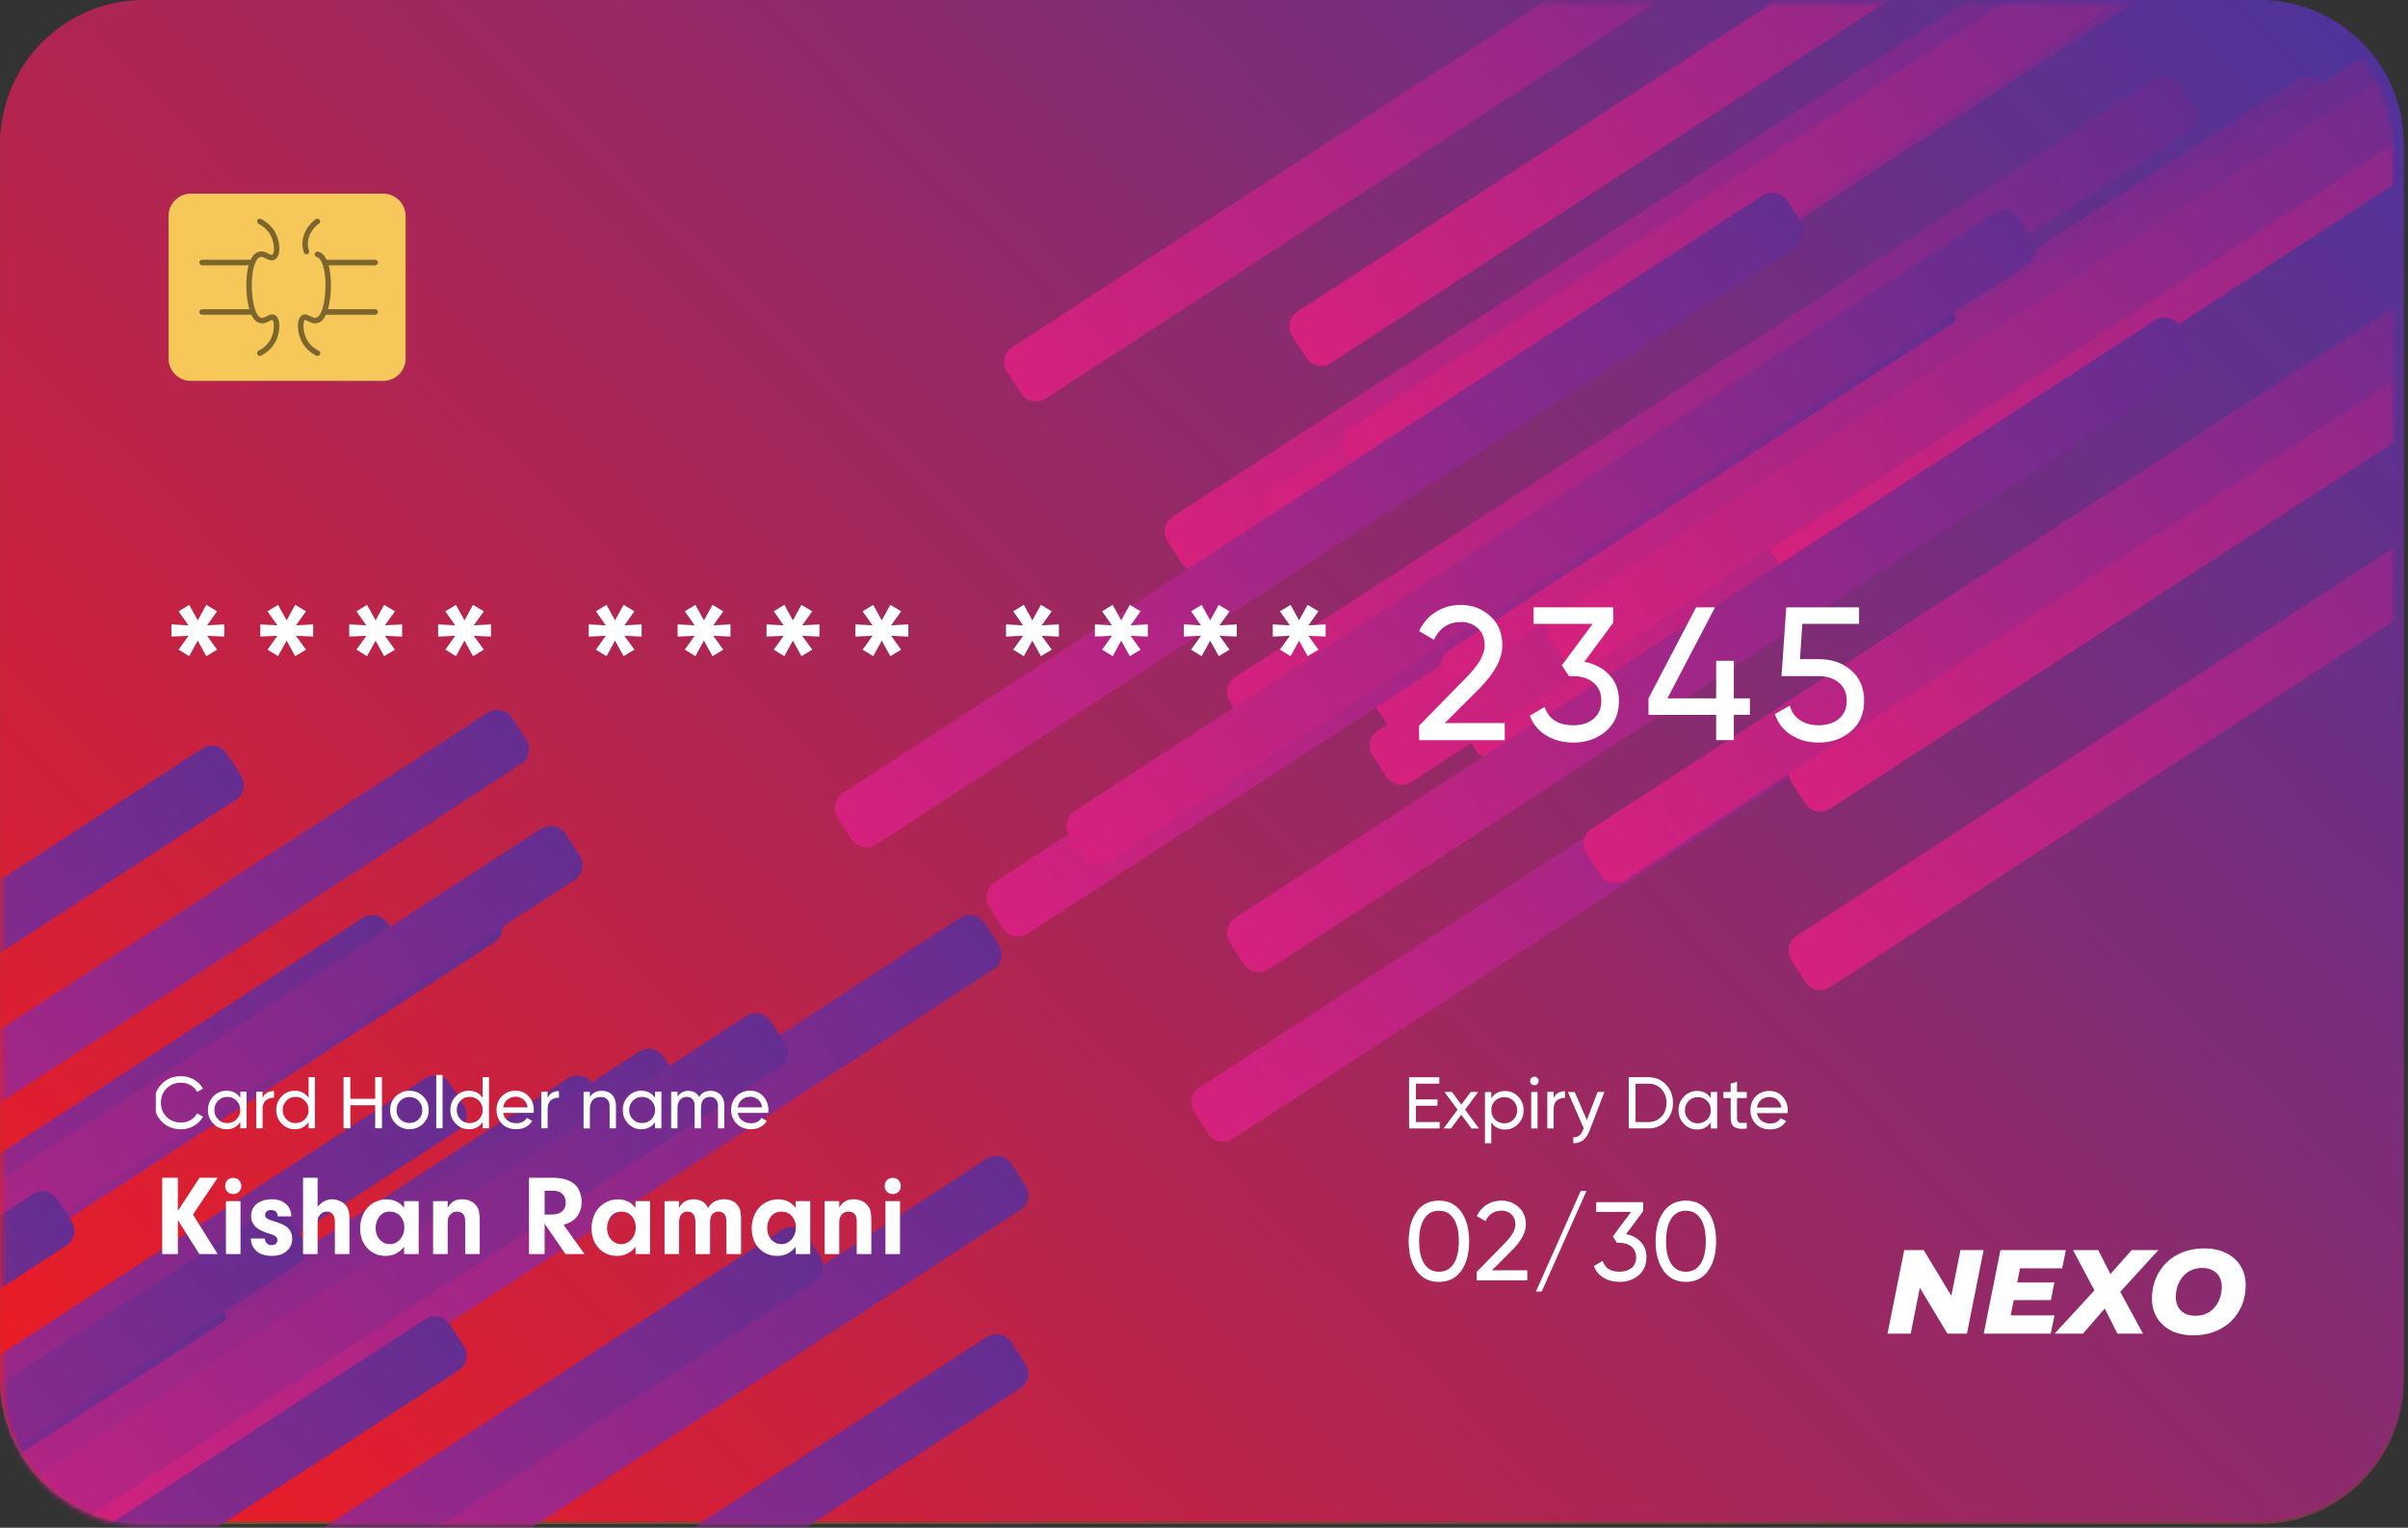 <svg width="484" height="307" viewBox="0 0 484 307" fill="none" xmlns="http://www.w3.org/2000/svg">
<rect x="0" y="0" width="484" height="307" fill="#333333" stroke="none"/>
<path opacity="0.35" d="M483.121 29.351V277.348C483.121 277.849 483.107 278.335 483.078 278.836C483.064 279.194 483.021 279.551 483.007 279.909C481.705 294.67 469.304 306.256 454.214 306.256H28.908C18.066 306.256 8.625 300.292 3.69 291.452C3.562 291.266 3.476 291.109 3.39 290.937C1.216 286.889 0 282.269 0 277.348V29.351C0 28.707 0.014 28.064 0.072 27.42C0.086 27.063 0.129 26.705 0.143 26.347C1.659 11.815 13.96 0.458 28.908 0.458H454.214C459.907 0.458 465.256 2.131 469.733 4.992C473.481 7.381 476.613 10.57 478.93 14.361C478.959 14.432 479.016 14.49 479.045 14.561C481.634 18.895 483.121 23.944 483.121 29.351Z" fill="url(#paint0_linear_41_211)"/>
<path d="M483.15 28.908V276.905C483.15 277.549 483.136 278.192 483.078 278.836C483.064 279.194 483.021 279.551 483.007 279.909C481.491 294.441 469.175 305.799 454.242 305.799H28.936C22.199 305.799 16.02 303.51 11.1 299.619C10.885 299.476 10.671 299.29 10.456 299.119C4.077 293.812 0.029 285.816 0.029 276.905V28.908C0.029 28.407 0.043 27.907 0.071 27.42C0.086 27.02 0.129 26.634 0.157 26.233C1.502 11.514 13.86 0 28.936 0H454.242C459.935 0 465.285 1.645 469.762 4.534C470.248 4.835 470.734 5.164 471.206 5.507C471.492 5.736 471.793 5.95 472.079 6.208C478.83 11.457 483.15 19.682 483.15 28.908Z" fill="url(#paint1_linear_41_211)"/>
<mask id="mask0_41_211" style="mask-type:alpha" maskUnits="userSpaceOnUse" x="0" y="0" width="481" height="307">
<path d="M480.976 29.537V277.778C480.976 278.422 480.962 279.066 480.905 279.711C480.89 280.069 480.848 280.427 480.833 280.785C479.325 295.331 467.074 306.7 452.219 306.7H29.129C22.427 306.7 16.28 304.409 11.385 300.514C11.172 300.371 10.958 300.185 10.745 300.013C4.399 294.701 0.372 286.698 0.372 277.778V29.537C0.372 29.036 0.386 28.535 0.414 28.048C0.429 27.647 0.471 27.26 0.5 26.86C1.837 12.127 14.131 0.601 29.129 0.601H452.219C457.882 0.601 463.204 2.247 467.657 5.139C468.141 5.44 468.625 5.769 469.094 6.113C469.379 6.342 469.678 6.557 469.962 6.815C476.679 12.069 480.976 20.302 480.976 29.537Z" fill="url(#paint2_linear_41_211)"/>
</mask>
<g mask="url(#mask0_41_211)">
<path d="M202.397 74.722L205.215 79.071C206.288 80.73 208.505 81.188 210.15 80.115L395.011 -39.965C396.67 -41.037 397.127 -43.254 396.055 -44.899L393.237 -49.248C392.164 -50.907 389.947 -51.365 388.302 -50.292L203.441 69.773C201.796 70.861 201.324 73.063 202.397 74.722Z" fill="url(#paint3_linear_41_211)"/>
<path d="M259.74 67.556L262.558 71.905C263.631 73.564 265.848 74.022 267.493 72.949L452.354 -47.145C454.013 -48.218 454.471 -50.435 453.398 -52.08L450.58 -56.428C449.508 -58.087 447.29 -58.545 445.646 -57.472L260.785 62.607C259.14 63.68 258.668 65.897 259.74 67.556Z" fill="url(#paint4_linear_41_211)"/>
<path d="M234.652 108.765L237.47 113.114C238.542 114.773 240.759 115.23 242.404 114.158L427.265 -5.922C428.924 -6.995 429.382 -9.212 428.309 -10.857L425.491 -15.205C424.419 -16.864 422.202 -17.322 420.557 -16.249L235.696 103.83C234.051 104.903 233.579 107.106 234.652 108.765Z" fill="url(#paint5_linear_41_211)"/>
<path d="M275.875 141.02L278.693 145.368C279.766 147.028 281.983 147.485 283.628 146.413L468.489 26.333C470.148 25.26 470.605 23.043 469.533 21.398L466.715 17.05C465.642 15.391 463.425 14.933 461.78 16.006L276.919 136.085C275.26 137.158 274.788 139.361 275.875 141.02Z" fill="url(#paint6_linear_41_211)"/>
<path d="M254.362 103.387L257.18 107.735C258.253 109.395 260.47 109.852 262.115 108.78L446.976 -11.3C448.635 -12.373 449.093 -14.59 448.02 -16.235L445.202 -20.583C444.13 -22.242 441.912 -22.7 440.268 -21.627L255.407 98.452C253.762 99.525 253.29 101.728 254.362 103.387Z" fill="url(#paint7_linear_41_211)"/>
<path d="M270.497 90.843L273.315 95.191C274.387 96.85 276.604 97.308 278.249 96.235L463.11 -23.844C464.769 -24.917 465.227 -27.134 464.154 -28.779L461.337 -33.127C460.264 -34.787 458.047 -35.244 456.402 -34.172L271.541 85.908C269.882 86.981 269.424 89.198 270.497 90.843Z" fill="url(#paint8_linear_41_211)"/>
<path d="M168.354 164.306L171.172 168.655C172.245 170.314 174.462 170.772 176.107 169.699L360.968 49.62C362.627 48.547 363.085 46.33 362.012 44.685L359.194 40.336C358.121 38.677 355.904 38.219 354.259 39.292L169.398 159.372C167.753 160.444 167.281 162.662 168.354 164.306Z" fill="url(#paint9_linear_41_211)"/>
<path d="M293.783 146.398L296.601 150.747C297.674 152.406 299.891 152.863 301.536 151.791L486.397 31.711C488.056 30.639 488.514 28.421 487.441 26.776L484.623 22.428C483.55 20.769 481.333 20.311 479.688 21.384L294.827 141.463C293.183 142.536 292.711 144.739 293.783 146.398Z" fill="url(#paint10_linear_41_211)"/>
<path d="M198.821 182.229L201.639 186.577C202.712 188.237 204.929 188.694 206.574 187.621L391.434 67.542C393.094 66.469 393.551 64.252 392.479 62.607L389.661 58.259C388.588 56.6 386.371 56.142 384.726 57.215L199.865 177.294C198.206 178.367 197.748 180.584 198.821 182.229Z" fill="url(#paint11_linear_41_211)"/>
<path d="M240.03 223.452L242.848 227.801C243.921 229.46 246.138 229.917 247.783 228.845L432.644 108.765C434.303 107.692 434.76 105.475 433.688 103.83L430.87 99.482C429.797 97.823 427.58 97.365 425.935 98.438L241.074 218.517C239.429 219.576 238.957 221.793 240.03 223.452Z" fill="url(#paint12_linear_41_211)"/>
<path d="M290.207 135.642L293.025 139.99C294.098 141.649 296.315 142.107 297.96 141.034L482.821 20.955C484.48 19.882 484.938 17.665 483.865 16.02L481.047 11.672C479.974 10.013 477.757 9.555 476.112 10.628L291.251 130.707C289.592 131.78 289.134 133.983 290.207 135.642Z" fill="url(#paint13_linear_41_211)"/>
<path d="M354.717 108.765L357.535 113.114C358.607 114.773 360.825 115.23 362.469 114.158L547.33 -5.922C548.99 -6.995 549.447 -9.212 548.374 -10.857L545.557 -15.205C544.484 -16.864 542.267 -17.322 540.622 -16.249L355.761 103.83C354.102 104.903 353.644 107.106 354.717 108.765Z" fill="url(#paint14_linear_41_211)"/>
<path d="M275.875 151.762L278.693 156.11C279.766 157.77 281.983 158.227 283.628 157.155L468.489 37.075C470.148 36.002 470.606 33.785 469.533 32.14L466.715 27.792C465.642 26.133 463.425 25.675 461.78 26.748L276.919 146.827C275.26 147.9 274.788 150.117 275.875 151.762Z" fill="url(#paint15_linear_41_211)"/>
<path d="M360.081 157.14L362.899 161.489C363.971 163.148 366.189 163.606 367.833 162.533L552.694 42.453C554.354 41.38 554.811 39.163 553.739 37.519L550.921 33.17C549.848 31.511 547.631 31.053 545.986 32.126L361.125 152.206C359.48 153.278 359.008 155.495 360.081 157.14Z" fill="url(#paint16_linear_41_211)"/>
<path d="M247.196 141.02L250.014 145.368C251.087 147.028 253.304 147.485 254.949 146.413L439.81 26.333C441.469 25.26 441.927 23.043 440.854 21.398L438.036 17.05C436.963 15.391 434.746 14.933 433.101 16.006L248.241 136.085C246.596 137.158 246.124 139.361 247.196 141.02Z" fill="url(#paint17_linear_41_211)"/>
<path d="M311.706 128.476L314.524 132.824C315.597 134.483 317.814 134.941 319.458 133.868L504.319 13.789C505.979 12.716 506.436 10.499 505.364 8.854L502.546 4.506C501.473 2.846 499.256 2.389 497.611 3.461L312.75 123.541C311.105 124.614 310.633 126.816 311.706 128.476Z" fill="url(#paint18_linear_41_211)"/>
<path d="M318.872 171.487L321.69 175.835C322.762 177.494 324.979 177.952 326.624 176.879L511.485 56.8C513.145 55.727 513.602 53.51 512.529 51.865L509.712 47.517C508.639 45.858 506.422 45.4 504.777 46.473L319.916 166.538C318.271 167.611 317.799 169.828 318.872 171.487Z" fill="url(#paint19_linear_41_211)"/>
<path d="M360.081 192.985L362.899 197.334C363.971 198.993 366.189 199.451 367.833 198.378L552.694 78.298C554.354 77.226 554.811 75.008 553.739 73.364L550.921 69.015C549.848 67.356 547.631 66.898 545.986 67.971L361.125 188.051C359.48 189.123 359.008 191.326 360.081 192.985Z" fill="url(#paint20_linear_41_211)"/>
<path d="M247.196 189.395L250.014 193.743C251.087 195.403 253.304 195.86 254.949 194.788L439.81 74.708C441.469 73.635 441.927 71.418 440.854 69.773L438.036 65.425C436.963 63.766 434.746 63.308 433.101 64.381L248.241 184.46C246.596 185.533 246.124 187.75 247.196 189.395Z" fill="url(#paint21_linear_41_211)"/>
<path d="M214.941 167.897L217.759 172.245C218.832 173.904 221.049 174.362 222.694 173.289L407.555 53.21C409.214 52.137 409.672 49.92 408.599 48.275L405.781 43.927C404.708 42.267 402.491 41.81 400.846 42.882L215.985 162.962C214.341 164.035 213.869 166.237 214.941 167.897Z" fill="url(#paint22_linear_41_211)"/>
<path d="M-145.225 275.418L-142.407 279.766C-141.335 281.425 -139.117 281.883 -137.473 280.81L47.388 160.731C49.048 159.658 49.505 157.441 48.432 155.796L45.615 151.447C44.542 149.788 42.325 149.331 40.68 150.403L-144.181 270.468C-145.84 271.541 -146.312 273.758 -145.225 275.418Z" fill="url(#paint23_linear_41_211)"/>
<path d="M-87.896 268.237L-85.078 272.585C-84.005 274.245 -81.788 274.702 -80.143 273.63L104.717 153.55C106.377 152.477 106.834 150.26 105.762 148.615L102.944 144.267C101.871 142.608 99.654 142.15 98.009 143.223L-86.838 263.302C-88.497 264.375 -88.969 266.592 -87.896 268.237Z" fill="url(#paint24_linear_41_211)"/>
<path d="M-112.97 309.46L-110.153 313.809C-109.08 315.468 -106.863 315.926 -105.218 314.853L79.643 194.773C81.302 193.701 81.76 191.484 80.687 189.839L77.869 185.49C76.797 183.831 74.579 183.373 72.935 184.446L-111.926 304.526C-113.586 305.598 -114.058 307.801 -112.97 309.46Z" fill="url(#paint25_linear_41_211)"/>
<path d="M-71.762 341.715L-68.944 346.063C-67.871 347.723 -65.654 348.18 -64.009 347.108L120.852 227.028C122.511 225.955 122.969 223.738 121.896 222.093L119.078 217.745C118.005 216.086 115.788 215.628 114.143 216.701L-70.717 336.78C-72.362 337.853 -72.834 340.056 -71.762 341.715Z" fill="url(#paint26_linear_41_211)"/>
<path d="M-93.26 304.082L-90.442 308.43C-89.369 310.09 -87.152 310.547 -85.507 309.475L99.353 189.395C101.013 188.322 101.47 186.105 100.398 184.46L97.58 180.112C96.507 178.453 94.29 177.995 92.645 179.068L-92.216 299.147C-93.875 300.22 -94.347 302.423 -93.26 304.082Z" fill="url(#paint27_linear_41_211)"/>
<path d="M-77.14 291.538L-74.322 295.886C-73.249 297.545 -71.032 298.003 -69.387 296.93L115.474 176.851C117.133 175.778 117.591 173.561 116.518 171.916L113.7 167.568C112.627 165.909 110.41 165.451 108.765 166.524L-76.096 286.603C-77.74 287.676 -78.212 289.879 -77.14 291.538Z" fill="url(#paint28_linear_41_211)"/>
<path d="M-179.282 365.002L-176.464 369.35C-175.392 371.009 -173.175 371.467 -171.53 370.394L13.331 250.315C14.991 249.242 15.448 247.025 14.375 245.38L11.558 241.031C10.485 239.372 8.268 238.915 6.623 239.987L-178.224 360.067C-179.883 361.14 -180.355 363.357 -179.282 365.002Z" fill="url(#paint29_linear_41_211)"/>
<path d="M-53.839 347.093L-51.021 351.442C-49.948 353.101 -47.731 353.559 -46.086 352.486L138.775 232.406C140.434 231.334 140.892 229.117 139.819 227.472L137.001 223.123C135.928 221.464 133.711 221.006 132.066 222.079L-52.795 342.144C-54.454 343.231 -54.912 345.434 -53.839 347.093Z" fill="url(#paint30_linear_41_211)"/>
<path d="M-148.815 382.924L-145.998 387.272C-144.925 388.932 -142.708 389.389 -141.063 388.317L43.798 268.237C45.457 267.164 45.915 264.947 44.842 263.302L42.024 258.954C40.952 257.295 38.734 256.837 37.09 257.91L-147.771 377.989C-149.416 379.062 -149.888 381.279 -148.815 382.924Z" fill="url(#paint31_linear_41_211)"/>
<path d="M-107.606 424.147L-104.789 428.496C-103.716 430.155 -101.499 430.613 -99.854 429.54L85.007 309.46C86.666 308.388 87.124 306.17 86.051 304.526L83.233 300.177C82.161 298.518 79.944 298.06 78.299 299.133L-106.548 419.198C-108.207 420.271 -108.679 422.488 -107.606 424.147Z" fill="url(#paint32_linear_41_211)"/>
<path d="M-57.429 336.337L-54.611 340.685C-53.538 342.345 -51.321 342.802 -49.676 341.729L135.184 221.65C136.844 220.577 137.301 218.36 136.229 216.715L133.411 212.367C132.338 210.708 130.121 210.25 128.476 211.323L-56.385 331.402C-58.03 332.475 -58.502 334.678 -57.429 336.337Z" fill="url(#paint33_linear_41_211)"/>
<path d="M7.081 309.46L9.898 313.809C10.971 315.468 13.188 315.926 14.833 314.853L199.694 194.773C201.353 193.701 201.811 191.484 200.738 189.839L197.92 185.49C196.848 183.831 194.631 183.373 192.986 184.446L8.125 304.526C6.48 305.598 6.008 307.801 7.081 309.46Z" fill="url(#paint34_linear_41_211)"/>
<path d="M-71.761 352.457L-68.944 356.806C-67.871 358.465 -65.654 358.922 -64.009 357.85L120.852 237.77C122.511 236.697 122.969 234.48 121.896 232.835L119.078 228.487C118.006 226.828 115.788 226.37 114.144 227.443L-70.717 347.522C-72.362 348.595 -72.834 350.812 -71.761 352.457Z" fill="url(#paint35_linear_41_211)"/>
<path d="M12.459 357.835L15.277 362.184C16.349 363.843 18.567 364.301 20.212 363.228L205.072 243.148C206.732 242.076 207.189 239.859 206.117 238.214L203.299 233.865C202.226 232.206 200.009 231.748 198.364 232.821L13.503 352.901C11.858 353.973 11.386 356.19 12.459 357.835Z" fill="url(#paint36_linear_41_211)"/>
<path d="M-100.44 341.715L-97.623 346.063C-96.55 347.723 -94.333 348.18 -92.688 347.108L92.173 227.028C93.832 225.955 94.29 223.738 93.217 222.093L90.399 217.745C89.327 216.086 87.109 215.628 85.465 216.701L-99.382 336.78C-101.041 337.853 -101.513 340.056 -100.44 341.715Z" fill="url(#paint37_linear_41_211)"/>
<path d="M-35.931 329.171L-33.113 333.519C-32.04 335.178 -29.823 335.636 -28.178 334.563L156.683 214.484C158.342 213.411 158.8 211.194 157.727 209.549L154.909 205.201C153.837 203.542 151.619 203.084 149.975 204.157L-34.886 324.236C-36.531 325.309 -37.003 327.512 -35.931 329.171Z" fill="url(#paint38_linear_41_211)"/>
<path d="M-28.75 372.168L-25.933 376.516C-24.86 378.175 -22.643 378.633 -20.998 377.56L163.863 257.481C165.522 256.408 165.98 254.191 164.907 252.546L162.089 248.198C161.017 246.538 158.8 246.081 157.155 247.153L-27.706 367.233C-29.365 368.306 -29.837 370.523 -28.75 372.168Z" fill="url(#paint39_linear_41_211)"/>
<path d="M12.459 393.68L15.277 398.029C16.349 399.688 18.567 400.146 20.212 399.073L205.072 278.993C206.732 277.921 207.189 275.704 206.117 274.059L203.299 269.71C202.226 268.051 200.009 267.593 198.364 268.666L13.503 388.746C11.858 389.818 11.386 392.021 12.459 393.68Z" fill="url(#paint40_linear_41_211)"/>
<path d="M-100.44 390.09L-97.623 394.439C-96.55 396.098 -94.333 396.555 -92.688 395.483L92.173 275.403C93.832 274.33 94.29 272.113 93.217 270.468L90.399 266.12C89.327 264.461 87.109 264.003 85.465 265.076L-99.382 385.155C-101.041 386.228 -101.513 388.445 -100.44 390.09Z" fill="url(#paint41_linear_41_211)"/>
<path d="M-132.695 368.592L-129.877 372.94C-128.804 374.599 -126.587 375.057 -124.942 373.984L59.918 253.905C61.578 252.832 62.035 250.615 60.963 248.97L58.145 244.622C57.072 242.963 54.855 242.505 53.21 243.578L-131.637 363.657C-133.296 364.73 -133.768 366.933 -132.695 368.592Z" fill="url(#paint42_linear_41_211)"/>
</g>
<g clip-path="url(#clip0_41_211)">
<path d="M45.082 125.474V127.92L41.621 127.763L43.637 130.552L41.463 131.854L39.747 128.735L38.03 131.854L35.899 130.552L37.887 127.763L34.454 127.92V125.474L37.887 125.66L35.899 122.842L38.03 121.541L39.747 124.659L41.463 121.541L43.637 122.842L41.621 125.66L45.082 125.474Z" fill="white"/>
<path d="M62.947 125.474V127.92L59.486 127.763L61.503 130.552L59.328 131.854L57.612 128.735L55.896 131.854L53.764 130.552L55.753 127.763L52.32 127.92V125.474L55.753 125.66L53.764 122.842L55.896 121.541L57.612 124.659L59.328 121.541L61.503 122.842L59.486 125.66L62.947 125.474Z" fill="white"/>
<path d="M80.827 125.474V127.92L77.365 127.763L79.382 130.552L77.208 131.854L75.492 128.735L73.775 131.854L71.644 130.552L73.632 127.763L70.199 127.92V125.474L73.632 125.66L71.644 122.842L73.775 121.541L75.492 124.659L77.208 121.541L79.382 122.842L77.365 125.66L80.827 125.474Z" fill="white"/>
<path d="M98.692 125.474V127.92L95.231 127.763L97.248 130.552L95.073 131.854L93.357 128.735L91.641 131.854L89.509 130.552L91.498 127.763L88.065 127.92V125.474L91.498 125.66L89.509 122.842L91.641 121.541L93.357 124.659L95.073 121.541L97.248 122.842L95.231 125.66L98.692 125.474Z" fill="white"/>
<path d="M128.959 125.474V127.92L125.497 127.763L127.514 130.552L125.34 131.854L123.624 128.735L121.907 131.854L119.776 130.552L121.764 127.763L118.331 127.92V125.474L121.764 125.66L119.776 122.842L121.907 121.541L123.624 124.659L125.34 121.541L127.514 122.842L125.497 125.66L128.959 125.474Z" fill="white"/>
<path d="M146.824 125.474V127.92L143.363 127.763L145.379 130.552L143.205 131.854L141.489 128.735L139.772 131.854L137.641 130.552L139.629 127.763L136.197 127.92V125.474L139.629 125.66L137.641 122.842L139.772 121.541L141.489 124.659L143.205 121.541L145.379 122.842L143.363 125.66L146.824 125.474Z" fill="white"/>
<path d="M164.704 125.474V127.92L161.242 127.763L163.259 130.552L161.085 131.854L159.369 128.735L157.652 131.854L155.521 130.552L157.509 127.763L154.076 127.92V125.474L157.509 125.66L155.521 122.842L157.652 121.541L159.369 124.659L161.085 121.541L163.259 122.842L161.242 125.66L164.704 125.474Z" fill="white"/>
<path d="M182.569 125.474V127.92L179.108 127.763L181.124 130.552L178.95 131.854L177.234 128.735L175.517 131.854L173.386 130.552L175.374 127.763L171.941 127.92V125.474L175.374 125.66L173.386 122.842L175.517 121.541L177.234 124.659L178.95 121.541L181.124 122.842L179.108 125.66L182.569 125.474Z" fill="white"/>
<path d="M212.836 125.474V127.92L209.374 127.763L211.391 130.552L209.217 131.854L207.5 128.735L205.784 131.854L203.653 130.552L205.641 127.763L202.208 127.92V125.474L205.641 125.66L203.653 122.842L205.784 121.541L207.5 124.659L209.217 121.541L211.391 122.842L209.374 125.66L212.836 125.474Z" fill="white"/>
<path d="M230.701 125.474V127.92L227.24 127.763L229.256 130.552L227.082 131.854L225.366 128.735L223.649 131.854L221.518 130.552L223.506 127.763L220.073 127.92V125.474L223.506 125.66L221.518 122.842L223.649 121.541L225.366 124.659L227.082 121.541L229.256 122.842L227.24 125.66L230.701 125.474Z" fill="white"/>
<path d="M248.581 125.474V127.92L245.119 127.763L247.136 130.552L244.962 131.854L243.245 128.735L241.529 131.854L239.398 130.552L241.386 127.763L237.953 127.92V125.474L241.386 125.66L239.398 122.842L241.529 121.541L243.245 124.659L244.962 121.541L247.136 122.842L245.119 125.66L248.581 125.474Z" fill="white"/>
<path d="M266.446 125.474V127.92L262.984 127.763L265.001 130.552L262.827 131.854L261.111 128.735L259.394 131.854L257.263 130.552L259.251 127.763L255.818 127.92V125.474L259.251 125.66L257.263 122.842L259.394 121.541L261.111 124.659L262.827 121.541L265.001 122.842L262.984 125.66L266.446 125.474Z" fill="white"/>
<path d="M285.227 148.718V145.828L294.639 136.23C297.156 133.713 298.415 131.553 298.415 129.751C298.415 128.249 297.957 127.076 297.042 126.246C296.126 125.403 295.01 124.988 293.694 124.988C291.177 124.988 289.346 126.175 288.202 128.564L285.227 126.804C286.071 125.074 287.229 123.772 288.717 122.885C290.204 121.998 291.849 121.555 293.652 121.555C295.883 121.555 297.828 122.284 299.487 123.758C301.147 125.231 301.962 127.219 301.962 129.708C301.962 132.397 300.374 135.344 297.199 138.519L290.39 145.299H302.448V148.732H285.227V148.718Z" fill="white"/>
<path d="M318.454 132.984C320.485 133.37 322.159 134.242 323.46 135.615C324.762 136.989 325.406 138.734 325.406 140.836C325.406 143.425 324.519 145.471 322.731 146.973C320.943 148.474 318.797 149.218 316.251 149.218C314.22 149.218 312.418 148.76 310.845 147.831C309.271 146.901 308.156 145.571 307.498 143.811L310.473 142.052C311.259 144.512 313.19 145.742 316.266 145.742C317.911 145.742 319.255 145.313 320.299 144.441C321.344 143.583 321.858 142.367 321.858 140.822C321.858 139.277 321.344 138.061 320.299 137.189C319.255 136.316 317.911 135.873 316.266 135.873H315.35L313.934 133.699L320.113 125.36H308.256V122.041H324.261L324.247 125.145L318.454 132.984Z" fill="white"/>
<path d="M351.725 140.336V143.654H348.492V148.718H344.945V143.654H331.342V140.336L340.911 122.041H344.716L335.147 140.336H344.945V132.783H348.492V140.336H351.725Z" fill="white"/>
<path d="M365.671 132.454C368.188 132.454 370.319 133.198 372.064 134.686C373.809 136.173 374.682 138.219 374.682 140.836C374.682 143.425 373.795 145.471 372.021 146.973C370.248 148.474 368.088 149.218 365.542 149.218C363.511 149.218 361.694 148.732 360.092 147.745C358.49 146.772 357.375 145.356 356.745 143.497L359.749 141.78C360.107 143.082 360.793 144.055 361.809 144.727C362.824 145.399 364.069 145.742 365.542 145.742C367.215 145.742 368.574 145.313 369.618 144.441C370.663 143.583 371.178 142.367 371.178 140.822C371.178 139.277 370.663 138.061 369.618 137.189C368.574 136.316 367.244 135.873 365.613 135.873H358.075L359.034 122.041H373.666V125.36H362.266L361.794 132.454H365.671Z" fill="white"/>
<path d="M36.378 226.928C34.819 226.928 33.532 226.413 32.516 225.383C31.501 224.353 31 223.095 31 221.593C31 220.091 31.501 218.832 32.516 217.802C33.532 216.772 34.819 216.257 36.378 216.257C37.322 216.257 38.181 216.486 38.967 216.93C39.754 217.387 40.369 217.988 40.812 218.746L39.625 219.433C39.325 218.861 38.896 218.417 38.309 218.074C37.723 217.731 37.079 217.573 36.378 217.573C35.191 217.573 34.218 217.96 33.475 218.718C32.731 219.476 32.345 220.434 32.345 221.578C32.345 222.708 32.717 223.667 33.475 224.425C34.218 225.183 35.191 225.569 36.378 225.569C37.079 225.569 37.723 225.397 38.309 225.069C38.896 224.725 39.325 224.282 39.625 223.724L40.812 224.396C40.383 225.154 39.768 225.769 38.982 226.227C38.195 226.699 37.322 226.928 36.378 226.928Z" fill="white"/>
<path d="M48.293 219.376H49.566V226.728H48.293V225.469C47.65 226.442 46.734 226.928 45.518 226.928C44.489 226.928 43.616 226.556 42.886 225.798C42.157 225.054 41.799 224.139 41.799 223.052C41.799 221.965 42.157 221.063 42.886 220.305C43.616 219.562 44.489 219.175 45.518 219.175C46.734 219.175 47.664 219.662 48.293 220.634V219.376ZM45.676 225.684C46.419 225.684 47.049 225.426 47.55 224.925C48.05 224.425 48.293 223.795 48.293 223.052C48.293 222.308 48.05 221.679 47.55 221.178C47.049 220.677 46.434 220.42 45.676 220.42C44.946 220.42 44.317 220.677 43.831 221.178C43.344 221.679 43.087 222.308 43.087 223.052C43.087 223.795 43.33 224.425 43.831 224.925C44.317 225.44 44.932 225.684 45.676 225.684Z" fill="white"/>
<path d="M52.785 220.62C53.199 219.705 53.972 219.247 55.073 219.247V220.591C54.444 220.563 53.9 220.735 53.457 221.092C53.014 221.45 52.785 222.036 52.785 222.837V226.728H51.512V219.376H52.785V220.62Z" fill="white"/>
<path d="M62.025 216.443H63.298V226.728H62.025V225.469C61.381 226.442 60.466 226.928 59.25 226.928C58.22 226.928 57.347 226.556 56.618 225.798C55.889 225.054 55.531 224.139 55.531 223.052C55.531 221.965 55.889 221.063 56.618 220.305C57.347 219.562 58.22 219.175 59.25 219.175C60.466 219.175 61.395 219.662 62.025 220.634V216.443ZM59.407 225.684C60.151 225.684 60.78 225.426 61.281 224.925C61.782 224.425 62.025 223.795 62.025 223.052C62.025 222.308 61.782 221.679 61.281 221.178C60.78 220.677 60.165 220.42 59.407 220.42C58.678 220.42 58.048 220.677 57.562 221.178C57.076 221.679 56.818 222.308 56.818 223.052C56.818 223.795 57.061 224.425 57.562 224.925C58.048 225.44 58.663 225.684 59.407 225.684Z" fill="white"/>
<path d="M75.413 216.443H76.772V226.728H75.413V222.093H70.421V226.728H69.048V216.443H70.421V220.806H75.413V216.443Z" fill="white"/>
<path d="M85.04 225.798C84.281 226.542 83.366 226.914 82.293 226.914C81.22 226.914 80.305 226.542 79.547 225.798C78.789 225.054 78.417 224.139 78.417 223.052C78.417 221.965 78.789 221.049 79.547 220.305C80.305 219.562 81.206 219.19 82.293 219.19C83.38 219.19 84.281 219.562 85.04 220.305C85.798 221.049 86.169 221.965 86.169 223.052C86.169 224.139 85.798 225.054 85.04 225.798ZM82.293 225.669C83.023 225.669 83.652 225.426 84.138 224.925C84.639 224.425 84.882 223.81 84.882 223.066C84.882 222.322 84.639 221.693 84.138 221.192C83.638 220.692 83.023 220.448 82.293 220.448C81.564 220.448 80.949 220.692 80.448 221.192C79.947 221.693 79.704 222.322 79.704 223.066C79.704 223.81 79.947 224.439 80.448 224.925C80.949 225.426 81.564 225.669 82.293 225.669Z" fill="white"/>
<path d="M87.686 226.728V216H88.959V226.728H87.686Z" fill="white"/>
<path d="M97.012 216.443H98.285V226.728H97.012V225.469C96.368 226.442 95.453 226.928 94.237 226.928C93.207 226.928 92.334 226.556 91.605 225.798C90.875 225.054 90.518 224.139 90.518 223.052C90.518 221.965 90.875 221.063 91.605 220.305C92.334 219.562 93.207 219.175 94.237 219.175C95.453 219.175 96.382 219.662 97.012 220.634V216.443ZM94.394 225.684C95.138 225.684 95.767 225.426 96.268 224.925C96.769 224.425 97.012 223.795 97.012 223.052C97.012 222.308 96.769 221.679 96.268 221.178C95.767 220.677 95.152 220.42 94.394 220.42C93.665 220.42 93.035 220.677 92.549 221.178C92.063 221.679 91.805 222.308 91.805 223.052C91.805 223.795 92.048 224.425 92.549 224.925C93.035 225.44 93.65 225.684 94.394 225.684Z" fill="white"/>
<path d="M101.117 223.638C101.246 224.296 101.546 224.811 102.018 225.169C102.49 225.526 103.076 225.712 103.777 225.712C104.75 225.712 105.451 225.355 105.894 224.639L106.981 225.254C106.266 226.356 105.193 226.914 103.749 226.914C102.576 226.914 101.632 226.556 100.902 225.812C100.173 225.069 99.801 224.153 99.801 223.037C99.801 221.936 100.158 221.006 100.874 220.277C101.589 219.547 102.519 219.175 103.649 219.175C104.721 219.175 105.608 219.562 106.28 220.32C106.967 221.078 107.296 221.993 107.296 223.066C107.296 223.252 107.282 223.438 107.253 223.638H101.117ZM103.663 220.391C102.976 220.391 102.404 220.591 101.961 220.978C101.517 221.364 101.231 221.879 101.131 222.522H106.037C105.923 221.822 105.651 221.292 105.208 220.935C104.764 220.577 104.249 220.391 103.663 220.391Z" fill="white"/>
<path d="M110.071 220.62C110.486 219.705 111.258 219.247 112.36 219.247V220.591C111.73 220.563 111.187 220.735 110.743 221.092C110.3 221.45 110.071 222.036 110.071 222.837V226.728H108.798V219.376H110.071V220.62Z" fill="white"/>
<path d="M120.956 219.19C121.814 219.19 122.515 219.461 123.03 220.005C123.545 220.549 123.802 221.292 123.802 222.222V226.742H122.529V222.308C122.529 221.707 122.372 221.249 122.043 220.92C121.714 220.591 121.271 220.434 120.699 220.434C120.055 220.434 119.554 220.634 119.154 221.035C118.768 221.435 118.567 222.036 118.567 222.866V226.756H117.294V219.404H118.567V220.463C119.097 219.605 119.883 219.19 120.956 219.19Z" fill="white"/>
<path d="M131.669 219.376H132.943V226.728H131.669V225.469C131.026 226.442 130.11 226.928 128.895 226.928C127.865 226.928 126.992 226.556 126.263 225.798C125.533 225.054 125.176 224.139 125.176 223.052C125.176 221.965 125.533 221.063 126.263 220.305C126.992 219.562 127.865 219.175 128.895 219.175C130.11 219.175 131.04 219.662 131.669 220.634V219.376ZM129.052 225.684C129.796 225.684 130.425 225.426 130.926 224.925C131.426 224.425 131.669 223.795 131.669 223.052C131.669 222.308 131.426 221.679 130.926 221.178C130.425 220.677 129.81 220.42 129.052 220.42C128.322 220.42 127.693 220.677 127.207 221.178C126.72 221.679 126.463 222.308 126.463 223.052C126.463 223.795 126.706 224.425 127.207 224.925C127.707 225.44 128.322 225.684 129.052 225.684Z" fill="white"/>
<path d="M142.826 219.19C143.656 219.19 144.314 219.461 144.829 219.991C145.344 220.52 145.587 221.249 145.587 222.165V226.742H144.314V222.208C144.314 221.636 144.171 221.192 143.871 220.892C143.57 220.577 143.184 220.42 142.698 220.42C142.154 220.42 141.711 220.606 141.382 220.963C141.053 221.321 140.895 221.893 140.895 222.651V226.742H139.622V222.208C139.622 221.636 139.479 221.192 139.208 220.892C138.921 220.577 138.55 220.42 138.063 220.42C137.52 220.42 137.076 220.606 136.719 220.978C136.361 221.35 136.175 221.907 136.175 222.651V226.742H134.902V219.39H136.175V220.377C136.676 219.59 137.405 219.204 138.364 219.204C139.351 219.204 140.08 219.619 140.523 220.448C141.024 219.605 141.796 219.19 142.826 219.19Z" fill="white"/>
<path d="M148.276 223.638C148.405 224.296 148.705 224.811 149.177 225.169C149.649 225.526 150.236 225.712 150.937 225.712C151.909 225.712 152.61 225.355 153.054 224.639L154.141 225.254C153.425 226.356 152.353 226.914 150.908 226.914C149.735 226.914 148.791 226.556 148.062 225.812C147.332 225.069 146.96 224.153 146.96 223.037C146.96 221.936 147.318 221.006 148.033 220.277C148.748 219.547 149.678 219.175 150.808 219.175C151.881 219.175 152.767 219.562 153.44 220.32C154.126 221.078 154.455 221.993 154.455 223.066C154.455 223.252 154.441 223.438 154.412 223.638H148.276ZM150.808 220.391C150.121 220.391 149.549 220.591 149.106 220.978C148.662 221.364 148.376 221.879 148.276 222.522H153.182C153.068 221.822 152.796 221.292 152.353 220.935C151.909 220.577 151.394 220.391 150.808 220.391Z" fill="white"/>
<path d="M284.597 225.471H289.375V226.759H283.224V216.474H289.303V217.762H284.597V220.923H288.931V222.196H284.597V225.471Z" fill="white"/>
<path d="M297.27 226.773H295.769L293.709 223.998L291.649 226.773H290.147L292.965 222.982L290.319 219.421H291.835L293.723 221.967L295.625 219.421H297.127L294.481 222.982L297.27 226.773Z" fill="white"/>
<path d="M302.52 219.235C303.55 219.235 304.422 219.607 305.152 220.365C305.881 221.123 306.239 222.024 306.239 223.111C306.239 224.198 305.881 225.099 305.152 225.857C304.422 226.601 303.55 226.987 302.52 226.987C301.304 226.987 300.374 226.501 299.745 225.528V229.734H298.472V219.449H299.745V220.708C300.374 219.721 301.304 219.235 302.52 219.235ZM302.363 225.729C303.092 225.729 303.721 225.471 304.208 224.971C304.708 224.47 304.951 223.841 304.951 223.097C304.951 222.353 304.708 221.724 304.208 221.223C303.707 220.722 303.092 220.465 302.363 220.465C301.619 220.465 300.989 220.722 300.489 221.223C299.988 221.724 299.745 222.353 299.745 223.097C299.745 223.841 299.988 224.47 300.489 224.971C300.989 225.471 301.619 225.729 302.363 225.729Z" fill="white"/>
<path d="M308.413 218.076C308.17 218.076 307.955 217.99 307.798 217.833C307.626 217.661 307.555 217.461 307.555 217.232C307.555 216.989 307.641 216.789 307.798 216.617C307.97 216.446 308.17 216.36 308.413 216.36C308.642 216.36 308.842 216.446 309.014 216.617C309.185 216.789 309.257 216.989 309.257 217.232C309.257 217.461 309.171 217.661 309.014 217.833C308.856 218.005 308.656 218.076 308.413 218.076ZM307.769 226.773V219.421H309.042V226.773H307.769Z" fill="white"/>
<path d="M312.275 220.651C312.69 219.735 313.462 219.278 314.564 219.278V220.622C313.934 220.594 313.391 220.765 312.947 221.123C312.504 221.48 312.275 222.067 312.275 222.868V226.759H311.002V219.406H312.275V220.651Z" fill="white"/>
<path d="M321.115 219.421H322.488L319.484 227.231C319.169 228.06 318.726 228.704 318.168 229.133C317.61 229.562 316.952 229.762 316.223 229.719V228.532C317.124 228.604 317.782 228.103 318.197 227.03L318.34 226.759L315.136 219.435H316.509L318.955 225.071L321.115 219.421Z" fill="white"/>
<path d="M331.385 216.474C332.786 216.474 333.945 216.975 334.875 217.962C335.805 218.949 336.262 220.179 336.262 221.609C336.262 223.054 335.805 224.27 334.875 225.257C333.945 226.244 332.786 226.744 331.385 226.744H327.365V216.46H331.385V216.474ZM331.385 225.471C332.429 225.471 333.287 225.099 333.959 224.37C334.632 223.64 334.961 222.711 334.961 221.623C334.961 220.522 334.632 219.607 333.959 218.877C333.287 218.148 332.429 217.776 331.385 217.776H328.738V225.485H331.385V225.471Z" fill="white"/>
<path d="M343.872 219.421H345.145V226.773H343.872V225.514C343.228 226.487 342.313 226.973 341.097 226.973C340.067 226.973 339.194 226.601 338.465 225.843C337.736 225.099 337.378 224.184 337.378 223.097C337.378 222.01 337.736 221.109 338.465 220.35C339.194 219.607 340.067 219.22 341.097 219.22C342.313 219.22 343.242 219.707 343.872 220.679V219.421ZM341.254 225.729C341.998 225.729 342.627 225.471 343.128 224.971C343.629 224.47 343.872 223.841 343.872 223.097C343.872 222.353 343.629 221.724 343.128 221.223C342.627 220.722 342.012 220.465 341.254 220.465C340.525 220.465 339.895 220.722 339.409 221.223C338.923 221.724 338.665 222.353 338.665 223.097C338.665 223.841 338.908 224.47 339.409 224.971C339.91 225.471 340.525 225.729 341.254 225.729Z" fill="white"/>
<path d="M351.095 220.651H349.136V224.642C349.136 224.999 349.207 225.257 349.35 225.414C349.493 225.571 349.708 225.643 350.008 225.657C350.308 225.657 350.666 225.657 351.095 225.629V226.773C349.979 226.916 349.164 226.83 348.635 226.501C348.12 226.172 347.863 225.557 347.863 224.642V220.651H346.404V219.421H347.863V217.747L349.136 217.361V219.421H351.095V220.651Z" fill="white"/>
<path d="M353.141 223.683C353.269 224.341 353.57 224.856 354.042 225.214C354.514 225.571 355.1 225.757 355.801 225.757C356.774 225.757 357.475 225.4 357.918 224.684L359.005 225.3C358.29 226.401 357.217 226.959 355.772 226.959C354.6 226.959 353.656 226.601 352.926 225.857C352.197 225.114 351.825 224.198 351.825 223.082C351.825 221.981 352.182 221.051 352.897 220.322C353.613 219.592 354.542 219.22 355.672 219.22C356.745 219.22 357.632 219.607 358.304 220.365C358.991 221.123 359.32 222.038 359.32 223.111C359.32 223.297 359.306 223.483 359.277 223.683H353.141ZM355.672 220.436C354.986 220.436 354.414 220.637 353.97 221.023C353.527 221.409 353.241 221.924 353.141 222.568H358.047C357.932 221.867 357.661 221.337 357.217 220.98C356.788 220.622 356.273 220.436 355.672 220.436Z" fill="white"/>
<path d="M293.694 255.366C292.636 256.853 291.134 257.597 289.217 257.597C287.301 257.597 285.813 256.853 284.74 255.366C283.682 253.878 283.138 251.904 283.138 249.43C283.138 246.955 283.668 244.981 284.74 243.494C285.799 242.006 287.301 241.262 289.217 241.262C291.134 241.262 292.622 242.006 293.694 243.494C294.753 244.981 295.297 246.955 295.297 249.43C295.297 251.904 294.753 253.878 293.694 255.366ZM286.271 253.95C286.957 255.008 287.944 255.552 289.217 255.552C290.49 255.552 291.477 255.023 292.178 253.95C292.879 252.877 293.222 251.375 293.222 249.43C293.222 247.485 292.879 245.968 292.178 244.896C291.477 243.823 290.49 243.294 289.217 243.294C287.944 243.294 286.957 243.823 286.271 244.896C285.584 245.968 285.241 247.47 285.241 249.444C285.241 251.375 285.584 252.877 286.271 253.95Z" fill="white"/>
<path d="M296.813 257.297V255.58L302.363 249.916C303.85 248.429 304.594 247.156 304.594 246.097C304.594 245.21 304.322 244.524 303.779 244.023C303.235 243.522 302.577 243.279 301.805 243.279C300.317 243.279 299.244 243.98 298.572 245.396L296.813 244.366C297.313 243.351 298 242.578 298.872 242.049C299.745 241.52 300.718 241.262 301.79 241.262C303.106 241.262 304.251 241.692 305.238 242.564C306.21 243.437 306.697 244.61 306.697 246.069C306.697 247.656 305.767 249.387 303.893 251.261L299.874 255.266H306.983V257.297H296.813Z" fill="white"/>
<path d="M309.886 259.514L308.713 259.543L317.71 239.331L318.883 239.303L309.886 259.514Z" fill="white"/>
<path d="M326.836 247.999C328.038 248.228 329.025 248.743 329.783 249.559C330.555 250.374 330.927 251.404 330.927 252.648C330.927 254.179 330.398 255.38 329.354 256.267C328.309 257.154 327.036 257.597 325.534 257.597C324.333 257.597 323.275 257.326 322.345 256.782C321.415 256.238 320.757 255.437 320.371 254.408L322.13 253.378C322.602 254.837 323.732 255.552 325.549 255.552C326.521 255.552 327.322 255.294 327.937 254.794C328.553 254.293 328.853 253.578 328.853 252.662C328.853 251.747 328.553 251.032 327.937 250.517C327.322 250.002 326.521 249.745 325.549 249.745H325.005L324.176 248.457L327.823 243.537H320.829V241.577H330.269L330.255 243.408L326.836 247.999Z" fill="white"/>
<path d="M343.328 255.366C342.27 256.853 340.768 257.597 338.851 257.597C336.935 257.597 335.447 256.853 334.374 255.366C333.316 253.878 332.772 251.904 332.772 249.43C332.772 246.955 333.301 244.981 334.374 243.494C335.433 242.006 336.935 241.262 338.851 241.262C340.768 241.262 342.255 242.006 343.328 243.494C344.387 244.981 344.93 246.955 344.93 249.43C344.93 251.904 344.387 253.878 343.328 255.366ZM335.905 253.95C336.591 255.008 337.578 255.552 338.851 255.552C340.124 255.552 341.111 255.023 341.812 253.95C342.513 252.877 342.856 251.375 342.856 249.43C342.856 247.485 342.513 245.968 341.812 244.896C341.111 243.823 340.124 243.294 338.851 243.294C337.578 243.294 336.591 243.823 335.905 244.896C335.218 245.968 334.875 247.47 334.875 249.444C334.86 251.375 335.218 252.877 335.905 253.95Z" fill="white"/>
<path d="M77.022 76.541H38.374C35.899 76.541 33.868 74.51 33.868 72.035V43.414C33.868 40.939 35.899 38.908 38.374 38.908H77.022C79.497 38.908 81.528 40.939 81.528 43.414V72.035C81.542 74.51 79.511 76.541 77.022 76.541Z" fill="#F6C859"/>
<path d="M52.22 71.521C52.019 71.521 51.819 71.406 51.733 71.22C51.59 70.948 51.705 70.619 51.976 70.476C52.777 70.062 53.864 69.303 54.494 67.973C55.295 66.285 55.08 64.455 54.751 64.297C54.666 64.254 54.337 64.426 54.136 64.526C53.607 64.798 52.892 65.155 52.062 64.869C51.247 64.583 50.846 63.854 50.646 63.511C49.402 61.222 49.016 55.257 50.331 52.311C50.775 51.324 51.361 50.752 52.105 50.566C52.863 50.394 53.478 50.709 53.965 50.966C54.365 51.181 54.58 51.267 54.708 51.195C55.223 50.88 55.209 48.992 54.494 47.49C53.864 46.16 52.777 45.388 51.976 44.987C51.705 44.844 51.605 44.515 51.733 44.243C51.876 43.972 52.205 43.871 52.477 44C53.421 44.487 54.723 45.402 55.481 47.018C56.239 48.606 56.596 51.338 55.266 52.139C54.594 52.54 53.965 52.211 53.45 51.953C53.063 51.739 52.706 51.567 52.348 51.639C51.862 51.753 51.533 52.311 51.333 52.754C50.174 55.343 50.503 60.965 51.605 62.981C51.791 63.325 52.019 63.697 52.406 63.825C52.777 63.954 53.121 63.797 53.621 63.539C54.108 63.296 54.651 63.01 55.223 63.296C56.453 63.897 56.382 66.557 55.481 68.445C54.723 70.047 53.421 70.977 52.477 71.463C52.391 71.506 52.305 71.521 52.22 71.521Z" fill="#7D662D"/>
<path d="M50.56 53.312H40.619C40.319 53.312 40.062 53.069 40.062 52.754C40.062 52.454 40.305 52.196 40.619 52.196H50.56C50.861 52.196 51.118 52.44 51.118 52.754C51.118 53.069 50.861 53.312 50.56 53.312Z" fill="#7D662D"/>
<path d="M50.56 63.253H40.619C40.319 63.253 40.062 63.01 40.062 62.695C40.062 62.395 40.305 62.137 40.619 62.137H50.56C50.861 62.137 51.118 62.38 51.118 62.695C51.118 62.996 50.861 63.253 50.56 63.253Z" fill="#7D662D"/>
<path d="M63.806 71.521C63.72 71.521 63.634 71.506 63.548 71.463C62.604 70.977 61.302 70.062 60.544 68.445C59.643 66.557 59.572 63.897 60.802 63.296C61.374 63.024 61.917 63.296 62.404 63.539C62.904 63.797 63.248 63.954 63.62 63.825C64.034 63.682 64.278 63.239 64.421 62.981C65.522 60.965 65.851 55.343 64.692 52.754C64.492 52.311 64.149 51.753 63.677 51.639C63.377 51.567 63.191 51.267 63.262 50.98C63.334 50.68 63.634 50.494 63.92 50.566C64.664 50.737 65.264 51.324 65.694 52.311C67.01 55.272 66.638 61.222 65.379 63.511C65.193 63.854 64.793 64.583 63.977 64.869C63.148 65.155 62.418 64.798 61.903 64.526C61.703 64.426 61.36 64.254 61.288 64.297C60.959 64.455 60.745 66.285 61.546 67.973C62.175 69.303 63.262 70.076 64.063 70.476C64.335 70.619 64.435 70.948 64.306 71.22C64.206 71.421 64.006 71.521 63.806 71.521Z" fill="#7D662D"/>
<path d="M61.603 51.109C61.374 51.109 61.159 50.966 61.074 50.737C59.886 47.19 62.661 44.458 63.548 44C63.82 43.857 64.149 43.972 64.292 44.243C64.435 44.515 64.32 44.844 64.049 44.987C63.648 45.188 61.102 47.376 62.118 50.394C62.218 50.68 62.06 50.995 61.774 51.095C61.717 51.095 61.66 51.109 61.603 51.109Z" fill="#7D662D"/>
<path d="M75.406 53.312H65.465C65.165 53.312 64.907 53.069 64.907 52.754C64.907 52.454 65.15 52.196 65.465 52.196H75.406C75.706 52.196 75.964 52.44 75.964 52.754C75.949 53.069 75.706 53.312 75.406 53.312Z" fill="#7D662D"/>
<path d="M75.406 63.253H65.465C65.165 63.253 64.907 63.01 64.907 62.695C64.907 62.395 65.15 62.137 65.465 62.137H75.406C75.706 62.137 75.964 62.38 75.964 62.695C75.949 62.996 75.706 63.253 75.406 63.253Z" fill="#7D662D"/>
<path d="M40.063 252L35.751 245.172V252H32.606V236.67H35.751V243.33L40.108 236.67H43.747L38.783 244.06L43.747 252H40.063ZM45.409 241.365H48.34V252H45.409V241.365ZM46.891 236.693C47.378 236.693 47.771 236.861 48.07 237.198C48.355 237.52 48.497 237.902 48.497 238.344C48.497 238.838 48.314 239.246 47.947 239.568C47.67 239.815 47.314 239.938 46.88 239.938C46.386 239.938 45.985 239.774 45.678 239.444C45.394 239.122 45.252 238.748 45.252 238.321C45.252 237.805 45.435 237.385 45.802 237.063C46.079 236.816 46.442 236.693 46.891 236.693ZM58.56 244.431H55.797C55.804 244.378 55.808 244.315 55.808 244.24C55.808 244.015 55.733 243.809 55.584 243.622C55.322 243.308 54.951 243.15 54.472 243.15C54.112 243.15 53.824 243.24 53.607 243.42C53.397 243.6 53.293 243.832 53.293 244.116C53.293 244.408 53.394 244.633 53.596 244.79C53.813 244.962 54.12 245.112 54.517 245.239L55.393 245.509C56.561 245.868 57.377 246.272 57.841 246.722C58.432 247.291 58.728 248.024 58.728 248.923C58.728 250.046 58.283 250.933 57.392 251.584C56.681 252.109 55.745 252.371 54.584 252.371C53.027 252.371 51.87 251.891 51.114 250.933C50.672 250.387 50.436 249.701 50.406 248.878H53.214C53.341 249.769 53.806 250.214 54.607 250.214C54.951 250.214 55.224 250.125 55.426 249.945C55.658 249.735 55.775 249.488 55.775 249.204C55.775 248.852 55.591 248.56 55.224 248.328C55.022 248.193 54.547 248.013 53.798 247.789C52.667 247.437 51.844 247.002 51.327 246.486C50.758 245.924 50.474 245.221 50.474 244.375C50.474 243.222 50.942 242.334 51.878 241.713C52.611 241.234 53.517 240.994 54.595 240.994C56.108 240.994 57.231 241.485 57.965 242.465C58.339 242.974 58.537 243.63 58.56 244.431ZM60.907 236.67H63.838V242.499C64.684 241.496 65.646 240.994 66.724 240.994C67.368 240.994 67.986 241.155 68.577 241.477C69.274 241.851 69.738 242.357 69.97 242.993C70.15 243.457 70.239 244.12 70.239 244.981V252H67.308V245.396C67.308 244.708 67.117 244.187 66.736 243.835C66.481 243.588 66.144 243.465 65.725 243.465C65.231 243.465 64.796 243.641 64.422 243.993C64.175 244.232 64.01 244.494 63.928 244.779C63.868 245.033 63.838 245.329 63.838 245.666V252H60.907V236.67ZM81.223 242.712V241.365H84.154V252H81.223V250.54C80.257 251.76 79.025 252.371 77.528 252.371C75.903 252.371 74.597 251.768 73.609 250.562C72.792 249.567 72.384 248.316 72.384 246.812C72.384 245.688 72.643 244.648 73.159 243.689C73.594 242.881 74.211 242.233 75.012 241.747C75.821 241.252 76.731 241.005 77.741 241.005C78.572 241.005 79.321 241.204 79.987 241.601C80.392 241.84 80.803 242.211 81.223 242.712ZM78.348 243.476C77.427 243.476 76.708 243.832 76.192 244.543C75.735 245.179 75.507 245.921 75.507 246.767C75.507 247.777 75.817 248.593 76.439 249.215C76.97 249.746 77.599 250.012 78.325 250.012C79.209 250.012 79.939 249.645 80.515 248.912C81.017 248.275 81.268 247.53 81.268 246.677C81.268 245.831 81.043 245.116 80.594 244.532C80.047 243.828 79.299 243.476 78.348 243.476ZM87.051 252V241.365H89.983V242.667C90.327 242.121 90.671 241.732 91.016 241.5C91.517 241.163 92.128 240.994 92.846 240.994C93.932 240.994 94.808 241.324 95.474 241.982C95.894 242.402 96.159 242.881 96.272 243.42C96.376 243.944 96.429 244.562 96.429 245.273V252H93.498V245.419C93.498 244.865 93.412 244.449 93.239 244.172C92.94 243.701 92.476 243.465 91.847 243.465C91.225 243.465 90.731 243.716 90.364 244.217C90.11 244.562 89.983 245.003 89.983 245.542V252H87.051ZM113.668 252L109.467 245.902V252H106.323V236.67H111.04C112.964 236.67 114.413 237.075 115.386 237.883C115.768 238.183 116.071 238.55 116.296 238.984C116.7 239.74 116.902 240.575 116.902 241.488C116.902 242.948 116.438 244.109 115.509 244.97C114.933 245.501 114.184 245.883 113.263 246.115L117.486 252H113.668ZM109.467 239.276V244.06H110.905C111.721 244.06 112.369 243.888 112.848 243.543C113.424 243.117 113.713 242.488 113.713 241.657C113.713 240.96 113.503 240.395 113.084 239.961C112.649 239.504 112.009 239.276 111.163 239.276H109.467ZM127.739 242.712V241.365H130.671V252H127.739V250.54C126.774 251.76 125.542 252.371 124.045 252.371C122.42 252.371 121.113 251.768 120.125 250.562C119.309 249.567 118.901 248.316 118.901 246.812C118.901 245.688 119.159 244.648 119.676 243.689C120.11 242.881 120.728 242.233 121.529 241.747C122.338 241.252 123.247 241.005 124.258 241.005C125.089 241.005 125.838 241.204 126.504 241.601C126.908 241.84 127.32 242.211 127.739 242.712ZM124.864 243.476C123.943 243.476 123.225 243.832 122.708 244.543C122.251 245.179 122.023 245.921 122.023 246.767C122.023 247.777 122.334 248.593 122.955 249.215C123.487 249.746 124.116 250.012 124.842 250.012C125.725 250.012 126.455 249.645 127.032 248.912C127.533 248.275 127.784 247.53 127.784 246.677C127.784 245.831 127.56 245.116 127.11 244.532C126.564 243.828 125.815 243.476 124.864 243.476ZM133.568 252V241.365H136.499V242.712C136.791 242.188 137.117 241.803 137.476 241.556C138.03 241.181 138.678 240.994 139.419 240.994C140.13 240.994 140.767 241.174 141.328 241.533C141.748 241.81 142.077 242.222 142.317 242.769C142.653 242.2 143.035 241.788 143.462 241.533C144.046 241.174 144.731 240.994 145.517 240.994C146.61 240.994 147.468 241.327 148.089 241.994C148.486 242.428 148.729 242.907 148.819 243.431C148.901 243.888 148.943 244.427 148.943 245.048V252H146.011V245.599C146.011 244.962 145.922 244.487 145.742 244.172C145.48 243.701 145.034 243.465 144.405 243.465C143.836 243.465 143.398 243.678 143.091 244.105C142.844 244.472 142.721 244.97 142.721 245.599V252H139.79V245.677C139.79 244.202 139.251 243.465 138.172 243.465C137.618 243.465 137.192 243.671 136.892 244.083C136.63 244.434 136.499 244.966 136.499 245.677V252H133.568ZM159.926 242.712V241.365H162.857V252H159.926V250.54C158.96 251.76 157.728 252.371 156.231 252.371C154.606 252.371 153.3 251.768 152.312 250.562C151.496 249.567 151.088 248.316 151.088 246.812C151.088 245.688 151.346 244.648 151.862 243.689C152.297 242.881 152.914 242.233 153.715 241.747C154.524 241.252 155.434 241.005 156.444 241.005C157.276 241.005 158.024 241.204 158.691 241.601C159.095 241.84 159.507 242.211 159.926 242.712ZM157.051 243.476C156.13 243.476 155.411 243.832 154.895 244.543C154.438 245.179 154.21 245.921 154.21 246.767C154.21 247.777 154.52 248.593 155.142 249.215C155.673 249.746 156.302 250.012 157.028 250.012C157.912 250.012 158.642 249.645 159.218 248.912C159.72 248.275 159.971 247.53 159.971 246.677C159.971 245.831 159.746 245.116 159.297 244.532C158.75 243.828 158.002 243.476 157.051 243.476ZM165.755 252V241.365H168.686V242.667C169.03 242.121 169.374 241.732 169.719 241.5C170.22 241.163 170.831 240.994 171.549 240.994C172.635 240.994 173.511 241.324 174.177 241.982C174.597 242.402 174.862 242.881 174.975 243.42C175.08 243.944 175.132 244.562 175.132 245.273V252H172.201V245.419C172.201 244.865 172.115 244.449 171.943 244.172C171.643 243.701 171.179 243.465 170.55 243.465C169.929 243.465 169.434 243.716 169.068 244.217C168.813 244.562 168.686 245.003 168.686 245.542V252H165.755ZM177.973 241.365H180.904V252H177.973V241.365ZM179.456 236.693C179.942 236.693 180.335 236.861 180.635 237.198C180.919 237.52 181.062 237.902 181.062 238.344C181.062 238.838 180.878 239.246 180.511 239.568C180.234 239.815 179.879 239.938 179.444 239.938C178.95 239.938 178.55 239.774 178.243 239.444C177.958 239.122 177.816 238.748 177.816 238.321C177.816 237.805 177.999 237.385 178.366 237.063C178.643 236.816 179.006 236.693 179.456 236.693Z" fill="white"/>
<path d="M379.384 268L382.744 251.2H386.656L393.448 262.432L391.816 262.384L394.048 251.2H398.704L395.344 268H391.432L384.664 256.768L386.272 256.816L384.04 268H379.384ZM405.128 257.704H412.928L412.232 261.256H404.432L405.128 257.704ZM404.144 264.328H412.952L412.184 268H398.72L402.08 251.2H415.232L414.488 254.872H406.016L404.144 264.328ZM412.976 268L422.24 257.92L421.688 260.656L416.672 251.2H421.736L424.952 257.512H422.864L428.456 251.2H433.832L425.144 260.704L425.312 258.016L430.736 268H425.6L422.24 261.352L424.4 261.4L418.664 268H412.976ZM440.886 268.336C439.158 268.336 437.67 268.024 436.422 267.4C435.174 266.76 434.214 265.888 433.542 264.784C432.87 263.68 432.534 262.4 432.534 260.944C432.534 259.472 432.79 258.128 433.302 256.912C433.814 255.68 434.534 254.616 435.462 253.72C436.39 252.808 437.494 252.104 438.774 251.608C440.07 251.112 441.486 250.864 443.022 250.864C444.75 250.864 446.238 251.184 447.486 251.824C448.734 252.448 449.694 253.312 450.366 254.416C451.038 255.52 451.374 256.8 451.374 258.256C451.374 259.728 451.118 261.08 450.606 262.312C450.094 263.528 449.374 264.592 448.446 265.504C447.518 266.4 446.406 267.096 445.11 267.592C443.83 268.088 442.422 268.336 440.886 268.336ZM441.294 264.4C442.126 264.4 442.862 264.248 443.502 263.944C444.158 263.64 444.71 263.216 445.158 262.672C445.622 262.112 445.974 261.48 446.214 260.776C446.454 260.072 446.574 259.328 446.574 258.544C446.574 257.792 446.414 257.136 446.094 256.576C445.79 256.016 445.342 255.584 444.75 255.28C444.174 254.96 443.462 254.8 442.614 254.8C441.798 254.8 441.062 254.952 440.406 255.256C439.75 255.56 439.19 255.992 438.726 256.552C438.278 257.096 437.934 257.72 437.694 258.424C437.454 259.128 437.334 259.872 437.334 260.656C437.334 261.392 437.486 262.048 437.79 262.624C438.11 263.184 438.558 263.624 439.134 263.944C439.726 264.248 440.446 264.4 441.294 264.4Z" fill="white"/>
</g>
<defs>
<linearGradient id="paint0_linear_41_211" x1="52.798" y1="342.115" x2="430.321" y2="-35.408" gradientUnits="userSpaceOnUse">
<stop stop-color="#F7931E"/>
<stop offset="1" stop-color="#ED1E79"/>
</linearGradient>
<linearGradient id="paint1_linear_41_211" x1="52.828" y1="341.663" x2="430.347" y2="-35.856" gradientUnits="userSpaceOnUse">
<stop stop-color="#ED1C24"/>
<stop offset="1" stop-color="#4F339A"/>
</linearGradient>
<linearGradient id="paint2_linear_41_211" x1="52.896" y1="342.6" x2="430.779" y2="-32.945" gradientUnits="userSpaceOnUse">
<stop stop-color="#ED1C24"/>
<stop offset="1" stop-color="#4F339A"/>
</linearGradient>
<linearGradient id="paint3_linear_41_211" x1="167.698" y1="106.349" x2="370.849" y2="-69.193" gradientUnits="userSpaceOnUse">
<stop stop-color="#ED1E79"/>
<stop offset="1" stop-color="#662D91"/>
</linearGradient>
<linearGradient id="paint4_linear_41_211" x1="225.039" y1="99.179" x2="428.19" y2="-76.364" gradientUnits="userSpaceOnUse">
<stop stop-color="#ED1E79"/>
<stop offset="1" stop-color="#662D91"/>
</linearGradient>
<linearGradient id="paint5_linear_41_211" x1="199.949" y1="140.391" x2="403.101" y2="-35.151" gradientUnits="userSpaceOnUse">
<stop stop-color="#ED1E79"/>
<stop offset="1" stop-color="#662D91"/>
</linearGradient>
<linearGradient id="paint6_linear_41_211" x1="241.161" y1="172.641" x2="444.312" y2="-2.901" gradientUnits="userSpaceOnUse">
<stop stop-color="#ED1E79"/>
<stop offset="1" stop-color="#662D91"/>
</linearGradient>
<linearGradient id="paint7_linear_41_211" x1="219.661" y1="135.015" x2="422.812" y2="-40.527" gradientUnits="userSpaceOnUse">
<stop stop-color="#ED1E79"/>
<stop offset="1" stop-color="#662D91"/>
</linearGradient>
<linearGradient id="paint8_linear_41_211" x1="235.788" y1="122.471" x2="438.939" y2="-53.071" gradientUnits="userSpaceOnUse">
<stop stop-color="#ED1E79"/>
<stop offset="1" stop-color="#662D91"/>
</linearGradient>
<linearGradient id="paint9_linear_41_211" x1="133.646" y1="195.941" x2="336.797" y2="20.399" gradientUnits="userSpaceOnUse">
<stop stop-color="#ED1E79"/>
<stop offset="1" stop-color="#662D91"/>
</linearGradient>
<linearGradient id="paint10_linear_41_211" x1="259.079" y1="178.016" x2="462.23" y2="2.473" gradientUnits="userSpaceOnUse">
<stop stop-color="#ED1E79"/>
<stop offset="1" stop-color="#662D91"/>
</linearGradient>
<linearGradient id="paint11_linear_41_211" x1="164.107" y1="213.857" x2="367.258" y2="38.315" gradientUnits="userSpaceOnUse">
<stop stop-color="#ED1E79"/>
<stop offset="1" stop-color="#662D91"/>
</linearGradient>
<linearGradient id="paint12_linear_41_211" x1="205.317" y1="255.066" x2="408.468" y2="79.524" gradientUnits="userSpaceOnUse">
<stop stop-color="#ED1E79"/>
<stop offset="1" stop-color="#662D91"/>
</linearGradient>
<linearGradient id="paint13_linear_41_211" x1="255.496" y1="167.265" x2="458.647" y2="-8.277" gradientUnits="userSpaceOnUse">
<stop stop-color="#ED1E79"/>
<stop offset="1" stop-color="#662D91"/>
</linearGradient>
<linearGradient id="paint14_linear_41_211" x1="320.006" y1="140.384" x2="523.158" y2="-35.157" gradientUnits="userSpaceOnUse">
<stop stop-color="#ED1E79"/>
<stop offset="1" stop-color="#662D91"/>
</linearGradient>
<linearGradient id="paint15_linear_41_211" x1="241.16" y1="183.392" x2="444.311" y2="7.85" gradientUnits="userSpaceOnUse">
<stop stop-color="#ED1E79"/>
<stop offset="1" stop-color="#662D91"/>
</linearGradient>
<linearGradient id="paint16_linear_41_211" x1="325.378" y1="188.762" x2="528.529" y2="13.22" gradientUnits="userSpaceOnUse">
<stop stop-color="#ED1E79"/>
<stop offset="1" stop-color="#662D91"/>
</linearGradient>
<linearGradient id="paint17_linear_41_211" x1="212.491" y1="172.643" x2="415.642" y2="-2.899" gradientUnits="userSpaceOnUse">
<stop stop-color="#ED1E79"/>
<stop offset="1" stop-color="#662D91"/>
</linearGradient>
<linearGradient id="paint18_linear_41_211" x1="276.999" y1="160.097" x2="480.15" y2="-15.445" gradientUnits="userSpaceOnUse">
<stop stop-color="#ED1E79"/>
<stop offset="1" stop-color="#662D91"/>
</linearGradient>
<linearGradient id="paint19_linear_41_211" x1="284.164" y1="203.099" x2="487.315" y2="27.557" gradientUnits="userSpaceOnUse">
<stop stop-color="#ED1E79"/>
<stop offset="1" stop-color="#662D91"/>
</linearGradient>
<linearGradient id="paint20_linear_41_211" x1="325.376" y1="224.598" x2="528.527" y2="49.056" gradientUnits="userSpaceOnUse">
<stop stop-color="#ED1E79"/>
<stop offset="1" stop-color="#662D91"/>
</linearGradient>
<linearGradient id="paint21_linear_41_211" x1="212.488" y1="221.021" x2="415.638" y2="45.479" gradientUnits="userSpaceOnUse">
<stop stop-color="#ED1E79"/>
<stop offset="1" stop-color="#662D91"/>
</linearGradient>
<linearGradient id="paint22_linear_41_211" x1="180.235" y1="199.522" x2="383.385" y2="23.979" gradientUnits="userSpaceOnUse">
<stop stop-color="#ED1E79"/>
<stop offset="1" stop-color="#662D91"/>
</linearGradient>
<linearGradient id="paint23_linear_41_211" x1="-179.942" y1="307.051" x2="23.21" y2="131.509" gradientUnits="userSpaceOnUse">
<stop stop-color="#ED1E79"/>
<stop offset="1" stop-color="#662D91"/>
</linearGradient>
<linearGradient id="paint24_linear_41_211" x1="-122.601" y1="299.88" x2="80.55" y2="124.338" gradientUnits="userSpaceOnUse">
<stop stop-color="#ED1E79"/>
<stop offset="1" stop-color="#662D91"/>
</linearGradient>
<linearGradient id="paint25_linear_41_211" x1="-147.69" y1="341.093" x2="55.461" y2="165.551" gradientUnits="userSpaceOnUse">
<stop stop-color="#ED1E79"/>
<stop offset="1" stop-color="#662D91"/>
</linearGradient>
<linearGradient id="paint26_linear_41_211" x1="-106.479" y1="373.343" x2="96.673" y2="197.801" gradientUnits="userSpaceOnUse">
<stop stop-color="#ED1E79"/>
<stop offset="1" stop-color="#662D91"/>
</linearGradient>
<linearGradient id="paint27_linear_41_211" x1="-127.979" y1="335.716" x2="75.172" y2="160.174" gradientUnits="userSpaceOnUse">
<stop stop-color="#ED1E79"/>
<stop offset="1" stop-color="#662D91"/>
</linearGradient>
<linearGradient id="paint28_linear_41_211" x1="-111.851" y1="323.173" x2="91.3" y2="147.631" gradientUnits="userSpaceOnUse">
<stop stop-color="#ED1E79"/>
<stop offset="1" stop-color="#662D91"/>
</linearGradient>
<linearGradient id="paint29_linear_41_211" x1="-213.993" y1="396.642" x2="-10.842" y2="221.1" gradientUnits="userSpaceOnUse">
<stop stop-color="#ED1E79"/>
<stop offset="1" stop-color="#662D91"/>
</linearGradient>
<linearGradient id="paint30_linear_41_211" x1="-88.56" y1="378.717" x2="114.591" y2="203.175" gradientUnits="userSpaceOnUse">
<stop stop-color="#ED1E79"/>
<stop offset="1" stop-color="#662D91"/>
</linearGradient>
<linearGradient id="paint31_linear_41_211" x1="-183.533" y1="414.558" x2="19.619" y2="239.016" gradientUnits="userSpaceOnUse">
<stop stop-color="#ED1E79"/>
<stop offset="1" stop-color="#662D91"/>
</linearGradient>
<linearGradient id="paint32_linear_41_211" x1="-142.322" y1="455.767" x2="60.829" y2="280.225" gradientUnits="userSpaceOnUse">
<stop stop-color="#ED1E79"/>
<stop offset="1" stop-color="#662D91"/>
</linearGradient>
<linearGradient id="paint33_linear_41_211" x1="-92.143" y1="367.966" x2="111.008" y2="192.424" gradientUnits="userSpaceOnUse">
<stop stop-color="#ED1E79"/>
<stop offset="1" stop-color="#662D91"/>
</linearGradient>
<linearGradient id="paint34_linear_41_211" x1="-27.633" y1="341.086" x2="175.518" y2="165.544" gradientUnits="userSpaceOnUse">
<stop stop-color="#ED1E79"/>
<stop offset="1" stop-color="#662D91"/>
</linearGradient>
<linearGradient id="paint35_linear_41_211" x1="-106.48" y1="384.094" x2="96.672" y2="208.551" gradientUnits="userSpaceOnUse">
<stop stop-color="#ED1E79"/>
<stop offset="1" stop-color="#662D91"/>
</linearGradient>
<linearGradient id="paint36_linear_41_211" x1="-22.261" y1="389.464" x2="180.89" y2="213.922" gradientUnits="userSpaceOnUse">
<stop stop-color="#ED1E79"/>
<stop offset="1" stop-color="#662D91"/>
</linearGradient>
<linearGradient id="paint37_linear_41_211" x1="-135.149" y1="373.344" x2="68.002" y2="197.802" gradientUnits="userSpaceOnUse">
<stop stop-color="#ED1E79"/>
<stop offset="1" stop-color="#662D91"/>
</linearGradient>
<linearGradient id="paint38_linear_41_211" x1="-70.64" y1="360.798" x2="132.511" y2="185.256" gradientUnits="userSpaceOnUse">
<stop stop-color="#ED1E79"/>
<stop offset="1" stop-color="#662D91"/>
</linearGradient>
<linearGradient id="paint39_linear_41_211" x1="-63.476" y1="403.801" x2="139.676" y2="228.259" gradientUnits="userSpaceOnUse">
<stop stop-color="#ED1E79"/>
<stop offset="1" stop-color="#662D91"/>
</linearGradient>
<linearGradient id="paint40_linear_41_211" x1="-22.263" y1="425.3" x2="180.888" y2="249.758" gradientUnits="userSpaceOnUse">
<stop stop-color="#ED1E79"/>
<stop offset="1" stop-color="#662D91"/>
</linearGradient>
<linearGradient id="paint41_linear_41_211" x1="-135.152" y1="421.723" x2="67.999" y2="246.18" gradientUnits="userSpaceOnUse">
<stop stop-color="#ED1E79"/>
<stop offset="1" stop-color="#662D91"/>
</linearGradient>
<linearGradient id="paint42_linear_41_211" x1="-167.405" y1="400.223" x2="35.746" y2="224.681" gradientUnits="userSpaceOnUse">
<stop stop-color="#ED1E79"/>
<stop offset="1" stop-color="#662D91"/>
</linearGradient>
<clipPath id="clip0_41_211">
<rect width="420.958" height="229.817" fill="white" transform="translate(31.322 38.908)"/>
</clipPath>
</defs>
</svg>
